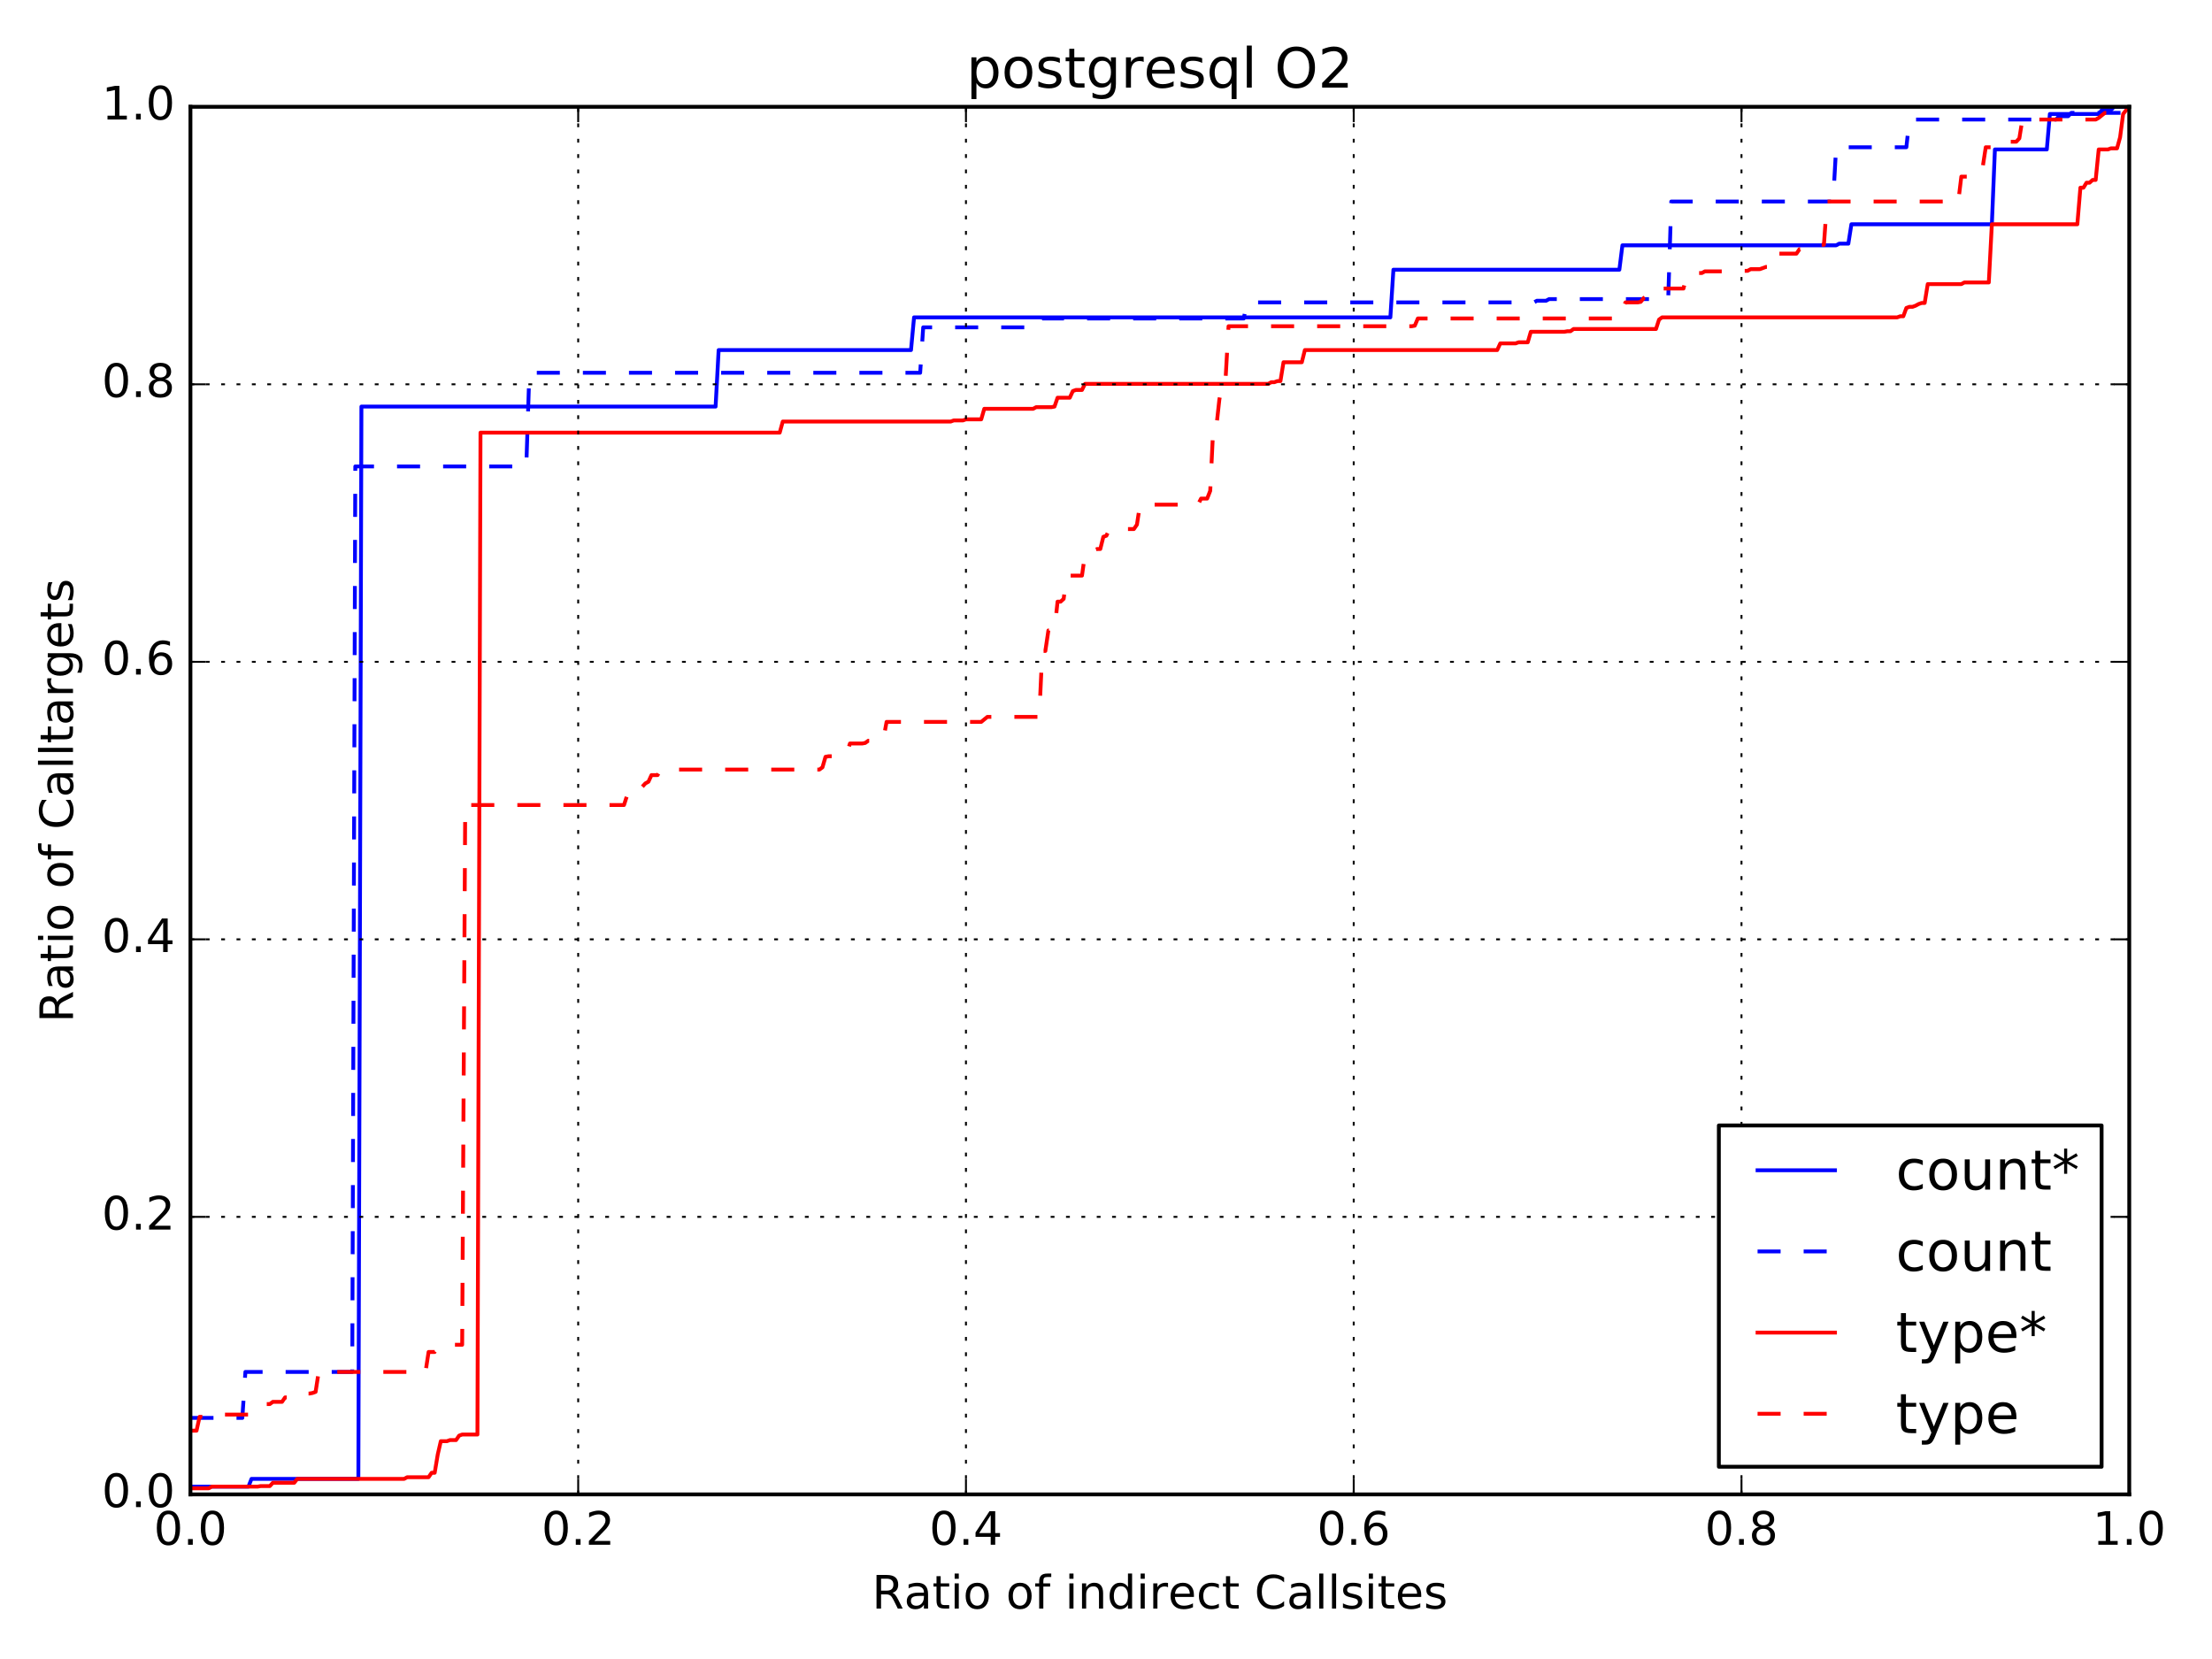 <?xml version="1.0" encoding="utf-8" standalone="no"?>
<!DOCTYPE svg PUBLIC "-//W3C//DTD SVG 1.1//EN"
  "http://www.w3.org/Graphics/SVG/1.1/DTD/svg11.dtd">
<!-- Created with matplotlib (http://matplotlib.org/) -->
<svg height="432pt" version="1.1" viewBox="0 0 576 432" width="576pt" xmlns="http://www.w3.org/2000/svg" xmlns:xlink="http://www.w3.org/1999/xlink">
 <defs>
  <style type="text/css">
*{stroke-linecap:butt;stroke-linejoin:round;stroke-miterlimit:100000;}
  </style>
 </defs>
 <g id="figure_1">
  <g id="patch_1">
   <path d="M 0 432 
L 576 432 
L 576 0 
L 0 0 
z
" style="fill:#ffffff;"/>
  </g>
  <g id="axes_1">
   <g id="patch_2">
    <path d="M 49.588 389.135 
L 554.452 389.135 
L 554.452 27.808 
L 49.588 27.808 
z
" style="fill:#ffffff;"/>
   </g>
   <g id="line2d_1">
    <path clip-path="url(#p633807042d)" d="M 49.588 387.115 
L 64.694 387.115 
L 65.489 385.095 
L 93.316 385.095 
L 94.111 105.874 
L 186.338 105.874 
L 187.134 91.155 
L 237.222 91.155 
L 238.018 82.642 
L 362.047 82.642 
L 362.842 70.232 
L 421.677 70.232 
L 422.472 63.883 
L 478.126 63.883 
L 478.921 63.45 
L 481.307 63.45 
L 482.102 58.399 
L 518.675 58.399 
L 519.47 38.919 
L 532.986 38.919 
L 533.781 29.683 
L 546.502 29.683 
L 547.297 28.673 
L 549.682 28.673 
L 550.477 27.808 
L 553.657 27.808 
L 553.657 27.808 
" style="fill:none;stroke:#0000ff;stroke-linecap:square;"/>
   </g>
   <g id="line2d_2">
    <path clip-path="url(#p633807042d)" d="M 49.588 369.222 
L 63.104 369.222 
L 63.899 357.245 
L 91.726 357.245 
L 92.521 121.458 
L 137.045 121.458 
L 137.84 97.072 
L 239.608 97.072 
L 240.403 85.239 
L 270.615 85.239 
L 271.41 82.93 
L 323.884 82.93 
L 324.679 78.746 
L 399.415 78.746 
L 400.21 78.313 
L 402.595 78.313 
L 403.39 77.88 
L 434.398 77.88 
L 435.193 52.483 
L 477.331 52.483 
L 478.126 38.341 
L 496.413 38.341 
L 497.208 31.126 
L 535.371 31.126 
L 536.166 30.261 
L 538.551 30.261 
L 539.346 29.395 
L 553.657 29.395 
L 553.657 29.395 
" style="fill:none;stroke:#0000ff;stroke-dasharray:6,6;stroke-dashoffset:0.0;"/>
   </g>
   <g id="line2d_3">
    <path clip-path="url(#p633807042d)" d="M 49.588 387.548 
L 54.358 387.548 
L 55.153 387.115 
L 67.079 387.115 
L 67.874 386.971 
L 70.259 386.971 
L 71.054 386.105 
L 76.62 386.105 
L 77.415 385.095 
L 105.242 385.095 
L 106.037 384.662 
L 111.603 384.662 
L 112.398 383.508 
L 113.193 383.508 
L 113.988 378.746 
L 114.783 375.282 
L 116.373 375.282 
L 117.168 374.994 
L 118.758 374.994 
L 119.553 373.839 
L 120.348 373.551 
L 124.324 373.551 
L 125.119 112.656 
L 203.035 112.656 
L 203.83 109.77 
L 247.558 109.77 
L 248.353 109.481 
L 250.739 109.481 
L 251.534 109.193 
L 255.509 109.193 
L 256.304 106.451 
L 269.025 106.451 
L 269.82 106.018 
L 273.795 106.018 
L 274.59 105.874 
L 275.385 103.565 
L 278.566 103.565 
L 279.361 101.834 
L 280.156 101.545 
L 281.746 101.545 
L 282.541 99.958 
L 330.245 99.958 
L 331.04 99.525 
L 331.835 99.525 
L 332.63 99.236 
L 333.425 99.236 
L 334.22 94.33 
L 338.99 94.33 
L 339.785 91.155 
L 389.874 91.155 
L 390.669 89.424 
L 394.645 89.424 
L 395.44 89.135 
L 397.825 89.135 
L 398.62 86.393 
L 407.366 86.393 
L 408.161 86.249 
L 408.956 86.249 
L 409.751 85.672 
L 431.218 85.672 
L 432.013 83.219 
L 432.808 82.642 
L 494.028 82.642 
L 494.823 82.353 
L 495.618 82.353 
L 496.413 80.189 
L 497.208 79.9 
L 498.003 79.9 
L 498.798 79.611 
L 499.593 79.178 
L 500.388 78.89 
L 501.183 78.89 
L 501.978 73.984 
L 510.724 73.984 
L 511.519 73.551 
L 517.879 73.551 
L 518.675 58.399 
L 540.936 58.399 
L 541.731 48.875 
L 542.526 48.875 
L 543.321 47.577 
L 544.117 47.577 
L 544.912 46.855 
L 545.707 46.855 
L 546.502 38.919 
L 548.887 38.919 
L 549.682 38.63 
L 551.272 38.63 
L 552.067 35.744 
L 552.862 29.683 
L 553.657 28.673 
L 553.657 28.673 
" style="fill:none;stroke:#ff0000;stroke-linecap:square;"/>
   </g>
   <g id="line2d_4">
    <path clip-path="url(#p633807042d)" d="M 49.588 372.541 
L 50.383 372.541 
L 51.178 372.541 
L 51.973 368.933 
L 52.768 368.933 
L 54.358 368.356 
L 65.489 368.356 
L 66.284 368.067 
L 67.079 367.346 
L 67.874 366.192 
L 68.669 365.614 
L 70.259 365.614 
L 71.054 365.037 
L 73.44 365.037 
L 74.235 363.883 
L 75.825 363.883 
L 76.62 363.594 
L 78.21 363.594 
L 79.005 362.873 
L 80.595 362.873 
L 81.39 362.728 
L 82.185 362.44 
L 82.98 357.245 
L 110.808 357.245 
L 111.603 352.05 
L 113.193 352.05 
L 113.988 350.896 
L 117.168 350.896 
L 117.963 350.174 
L 120.348 350.174 
L 121.143 209.626 
L 162.487 209.626 
L 163.282 207.173 
L 164.872 207.173 
L 165.667 204.864 
L 167.257 204.864 
L 168.052 203.998 
L 168.847 203.565 
L 169.642 201.834 
L 171.232 201.834 
L 172.027 200.391 
L 213.371 200.391 
L 214.166 199.813 
L 214.961 197.072 
L 215.756 196.927 
L 218.141 196.927 
L 218.936 196.639 
L 219.731 196.494 
L 220.526 196.206 
L 221.321 193.608 
L 224.501 193.608 
L 225.297 193.464 
L 226.092 192.887 
L 227.682 192.887 
L 228.477 192.743 
L 229.272 192.31 
L 230.067 192.31 
L 230.862 187.981 
L 255.509 187.981 
L 257.099 186.682 
L 270.615 186.682 
L 271.41 169.51 
L 272.205 169.51 
L 273 164.171 
L 274.59 164.171 
L 275.385 156.668 
L 276.181 156.668 
L 276.976 155.946 
L 277.771 149.886 
L 281.746 149.886 
L 282.541 144.258 
L 284.131 144.258 
L 284.926 143.248 
L 285.721 142.959 
L 286.516 142.959 
L 287.311 139.785 
L 288.106 139.496 
L 288.902 137.764 
L 295.262 137.764 
L 296.057 136.61 
L 296.852 131.415 
L 311.958 131.415 
L 312.753 129.828 
L 314.343 129.828 
L 315.139 127.808 
L 315.934 111.213 
L 316.729 111.213 
L 317.524 103.998 
L 318.319 100.102 
L 319.114 99.092 
L 319.909 84.95 
L 367.613 84.95 
L 368.408 84.806 
L 369.203 82.93 
L 421.677 82.93 
L 422.472 80.477 
L 423.267 78.746 
L 426.447 78.746 
L 427.242 78.601 
L 428.037 77.591 
L 428.832 77.158 
L 431.218 77.158 
L 432.013 76.437 
L 432.808 75.138 
L 438.373 75.138 
L 439.168 71.963 
L 439.963 71.819 
L 440.758 71.098 
L 443.144 71.098 
L 443.939 70.665 
L 451.889 70.665 
L 452.684 70.52 
L 455.07 70.52 
L 455.865 70.088 
L 458.25 70.088 
L 459.84 69.51 
L 460.635 69.51 
L 461.43 66.047 
L 467.791 66.047 
L 468.586 64.893 
L 470.971 64.893 
L 471.766 64.316 
L 473.356 64.316 
L 474.151 63.738 
L 474.946 63.738 
L 475.741 52.483 
L 509.929 52.483 
L 510.724 45.989 
L 513.109 45.989 
L 513.904 44.691 
L 514.699 44.691 
L 515.494 43.536 
L 516.289 43.536 
L 517.084 38.341 
L 521.06 38.341 
L 521.855 38.197 
L 522.65 36.898 
L 525.035 36.898 
L 525.83 36.033 
L 526.625 31.126 
L 545.707 31.126 
L 546.502 30.694 
L 548.092 29.395 
L 553.657 29.395 
L 553.657 29.395 
" style="fill:none;stroke:#ff0000;stroke-dasharray:6,6;stroke-dashoffset:0.0;"/>
   </g>
   <g id="patch_3">
    <path d="M 49.588 27.808 
L 554.452 27.808 
" style="fill:none;stroke:#000000;stroke-linecap:square;stroke-linejoin:miter;"/>
   </g>
   <g id="patch_4">
    <path d="M 554.452 389.135 
L 554.452 27.808 
" style="fill:none;stroke:#000000;stroke-linecap:square;stroke-linejoin:miter;"/>
   </g>
   <g id="patch_5">
    <path d="M 49.588 389.135 
L 554.452 389.135 
" style="fill:none;stroke:#000000;stroke-linecap:square;stroke-linejoin:miter;"/>
   </g>
   <g id="patch_6">
    <path d="M 49.588 389.135 
L 49.588 27.808 
" style="fill:none;stroke:#000000;stroke-linecap:square;stroke-linejoin:miter;"/>
   </g>
   <g id="matplotlib.axis_1">
    <g id="xtick_1">
     <g id="line2d_5">
      <path clip-path="url(#p633807042d)" d="M 49.588 389.135 
L 49.588 27.808 
" style="fill:none;stroke:#000000;stroke-dasharray:1,3;stroke-dashoffset:0.0;stroke-width:0.5;"/>
     </g>
     <g id="line2d_6">
      <defs>
       <path d="M 0 0 
L 0 -4 
" id="m8928161927" style="stroke:#000000;stroke-width:0.5;"/>
      </defs>
      <g>
       <use style="stroke:#000000;stroke-width:0.5;" x="49.588" xlink:href="#m8928161927" y="389.135"/>
      </g>
     </g>
     <g id="line2d_7">
      <defs>
       <path d="M 0 0 
L 0 4 
" id="ma9bf091a4a" style="stroke:#000000;stroke-width:0.5;"/>
      </defs>
      <g>
       <use style="stroke:#000000;stroke-width:0.5;" x="49.588" xlink:href="#ma9bf091a4a" y="27.808"/>
      </g>
     </g>
     <g id="text_1">
      <!-- 0.0 -->
      <defs>
       <path d="M 31.781 66.406 
Q 24.172 66.406 20.328 58.906 
Q 16.5 51.422 16.5 36.375 
Q 16.5 21.391 20.328 13.891 
Q 24.172 6.391 31.781 6.391 
Q 39.453 6.391 43.281 13.891 
Q 47.125 21.391 47.125 36.375 
Q 47.125 51.422 43.281 58.906 
Q 39.453 66.406 31.781 66.406 
M 31.781 74.219 
Q 44.047 74.219 50.516 64.516 
Q 56.984 54.828 56.984 36.375 
Q 56.984 17.969 50.516 8.266 
Q 44.047 -1.422 31.781 -1.422 
Q 19.531 -1.422 13.062 8.266 
Q 6.594 17.969 6.594 36.375 
Q 6.594 54.828 13.062 64.516 
Q 19.531 74.219 31.781 74.219 
" id="BitstreamVeraSans-Roman-30"/>
       <path d="M 10.688 12.406 
L 21 12.406 
L 21 0 
L 10.688 0 
z
" id="BitstreamVeraSans-Roman-2e"/>
      </defs>
      <g transform="translate(40.046 402.253)scale(0.12 -0.12)">
       <use xlink:href="#BitstreamVeraSans-Roman-30"/>
       <use x="63.623" xlink:href="#BitstreamVeraSans-Roman-2e"/>
       <use x="95.41" xlink:href="#BitstreamVeraSans-Roman-30"/>
      </g>
     </g>
    </g>
    <g id="xtick_2">
     <g id="line2d_8">
      <path clip-path="url(#p633807042d)" d="M 150.561 389.135 
L 150.561 27.808 
" style="fill:none;stroke:#000000;stroke-dasharray:1,3;stroke-dashoffset:0.0;stroke-width:0.5;"/>
     </g>
     <g id="line2d_9">
      <g>
       <use style="stroke:#000000;stroke-width:0.5;" x="150.561" xlink:href="#m8928161927" y="389.135"/>
      </g>
     </g>
     <g id="line2d_10">
      <g>
       <use style="stroke:#000000;stroke-width:0.5;" x="150.561" xlink:href="#ma9bf091a4a" y="27.808"/>
      </g>
     </g>
     <g id="text_2">
      <!-- 0.2 -->
      <defs>
       <path d="M 19.188 8.297 
L 53.609 8.297 
L 53.609 0 
L 7.328 0 
L 7.328 8.297 
Q 12.938 14.109 22.625 23.891 
Q 32.328 33.688 34.812 36.531 
Q 39.547 41.844 41.422 45.531 
Q 43.312 49.219 43.312 52.781 
Q 43.312 58.594 39.234 62.25 
Q 35.156 65.922 28.609 65.922 
Q 23.969 65.922 18.812 64.312 
Q 13.672 62.703 7.812 59.422 
L 7.812 69.391 
Q 13.766 71.781 18.938 73 
Q 24.125 74.219 28.422 74.219 
Q 39.75 74.219 46.484 68.547 
Q 53.219 62.891 53.219 53.422 
Q 53.219 48.922 51.531 44.891 
Q 49.859 40.875 45.406 35.406 
Q 44.188 33.984 37.641 27.219 
Q 31.109 20.453 19.188 8.297 
" id="BitstreamVeraSans-Roman-32"/>
      </defs>
      <g transform="translate(141.019 402.253)scale(0.12 -0.12)">
       <use xlink:href="#BitstreamVeraSans-Roman-30"/>
       <use x="63.623" xlink:href="#BitstreamVeraSans-Roman-2e"/>
       <use x="95.41" xlink:href="#BitstreamVeraSans-Roman-32"/>
      </g>
     </g>
    </g>
    <g id="xtick_3">
     <g id="line2d_11">
      <path clip-path="url(#p633807042d)" d="M 251.534 389.135 
L 251.534 27.808 
" style="fill:none;stroke:#000000;stroke-dasharray:1,3;stroke-dashoffset:0.0;stroke-width:0.5;"/>
     </g>
     <g id="line2d_12">
      <g>
       <use style="stroke:#000000;stroke-width:0.5;" x="251.534" xlink:href="#m8928161927" y="389.135"/>
      </g>
     </g>
     <g id="line2d_13">
      <g>
       <use style="stroke:#000000;stroke-width:0.5;" x="251.534" xlink:href="#ma9bf091a4a" y="27.808"/>
      </g>
     </g>
     <g id="text_3">
      <!-- 0.4 -->
      <defs>
       <path d="M 37.797 64.312 
L 12.891 25.391 
L 37.797 25.391 
z
M 35.203 72.906 
L 47.609 72.906 
L 47.609 25.391 
L 58.016 25.391 
L 58.016 17.188 
L 47.609 17.188 
L 47.609 0 
L 37.797 0 
L 37.797 17.188 
L 4.891 17.188 
L 4.891 26.703 
z
" id="BitstreamVeraSans-Roman-34"/>
      </defs>
      <g transform="translate(241.992 402.253)scale(0.12 -0.12)">
       <use xlink:href="#BitstreamVeraSans-Roman-30"/>
       <use x="63.623" xlink:href="#BitstreamVeraSans-Roman-2e"/>
       <use x="95.41" xlink:href="#BitstreamVeraSans-Roman-34"/>
      </g>
     </g>
    </g>
    <g id="xtick_4">
     <g id="line2d_14">
      <path clip-path="url(#p633807042d)" d="M 352.506 389.135 
L 352.506 27.808 
" style="fill:none;stroke:#000000;stroke-dasharray:1,3;stroke-dashoffset:0.0;stroke-width:0.5;"/>
     </g>
     <g id="line2d_15">
      <g>
       <use style="stroke:#000000;stroke-width:0.5;" x="352.506" xlink:href="#m8928161927" y="389.135"/>
      </g>
     </g>
     <g id="line2d_16">
      <g>
       <use style="stroke:#000000;stroke-width:0.5;" x="352.506" xlink:href="#ma9bf091a4a" y="27.808"/>
      </g>
     </g>
     <g id="text_4">
      <!-- 0.6 -->
      <defs>
       <path d="M 33.016 40.375 
Q 26.375 40.375 22.484 35.828 
Q 18.609 31.297 18.609 23.391 
Q 18.609 15.531 22.484 10.953 
Q 26.375 6.391 33.016 6.391 
Q 39.656 6.391 43.531 10.953 
Q 47.406 15.531 47.406 23.391 
Q 47.406 31.297 43.531 35.828 
Q 39.656 40.375 33.016 40.375 
M 52.594 71.297 
L 52.594 62.312 
Q 48.875 64.062 45.094 64.984 
Q 41.312 65.922 37.594 65.922 
Q 27.828 65.922 22.672 59.328 
Q 17.531 52.734 16.797 39.406 
Q 19.672 43.656 24.016 45.922 
Q 28.375 48.188 33.594 48.188 
Q 44.578 48.188 50.953 41.516 
Q 57.328 34.859 57.328 23.391 
Q 57.328 12.156 50.688 5.359 
Q 44.047 -1.422 33.016 -1.422 
Q 20.359 -1.422 13.672 8.266 
Q 6.984 17.969 6.984 36.375 
Q 6.984 53.656 15.188 63.938 
Q 23.391 74.219 37.203 74.219 
Q 40.922 74.219 44.703 73.484 
Q 48.484 72.75 52.594 71.297 
" id="BitstreamVeraSans-Roman-36"/>
      </defs>
      <g transform="translate(342.965 402.253)scale(0.12 -0.12)">
       <use xlink:href="#BitstreamVeraSans-Roman-30"/>
       <use x="63.623" xlink:href="#BitstreamVeraSans-Roman-2e"/>
       <use x="95.41" xlink:href="#BitstreamVeraSans-Roman-36"/>
      </g>
     </g>
    </g>
    <g id="xtick_5">
     <g id="line2d_17">
      <path clip-path="url(#p633807042d)" d="M 453.479 389.135 
L 453.479 27.808 
" style="fill:none;stroke:#000000;stroke-dasharray:1,3;stroke-dashoffset:0.0;stroke-width:0.5;"/>
     </g>
     <g id="line2d_18">
      <g>
       <use style="stroke:#000000;stroke-width:0.5;" x="453.479" xlink:href="#m8928161927" y="389.135"/>
      </g>
     </g>
     <g id="line2d_19">
      <g>
       <use style="stroke:#000000;stroke-width:0.5;" x="453.479" xlink:href="#ma9bf091a4a" y="27.808"/>
      </g>
     </g>
     <g id="text_5">
      <!-- 0.8 -->
      <defs>
       <path d="M 31.781 34.625 
Q 24.75 34.625 20.719 30.859 
Q 16.703 27.094 16.703 20.516 
Q 16.703 13.922 20.719 10.156 
Q 24.75 6.391 31.781 6.391 
Q 38.812 6.391 42.859 10.172 
Q 46.922 13.969 46.922 20.516 
Q 46.922 27.094 42.891 30.859 
Q 38.875 34.625 31.781 34.625 
M 21.922 38.812 
Q 15.578 40.375 12.031 44.719 
Q 8.5 49.078 8.5 55.328 
Q 8.5 64.062 14.719 69.141 
Q 20.953 74.219 31.781 74.219 
Q 42.672 74.219 48.875 69.141 
Q 55.078 64.062 55.078 55.328 
Q 55.078 49.078 51.531 44.719 
Q 48 40.375 41.703 38.812 
Q 48.828 37.156 52.797 32.312 
Q 56.781 27.484 56.781 20.516 
Q 56.781 9.906 50.312 4.234 
Q 43.844 -1.422 31.781 -1.422 
Q 19.734 -1.422 13.25 4.234 
Q 6.781 9.906 6.781 20.516 
Q 6.781 27.484 10.781 32.312 
Q 14.797 37.156 21.922 38.812 
M 18.312 54.391 
Q 18.312 48.734 21.844 45.562 
Q 25.391 42.391 31.781 42.391 
Q 38.141 42.391 41.719 45.562 
Q 45.312 48.734 45.312 54.391 
Q 45.312 60.062 41.719 63.234 
Q 38.141 66.406 31.781 66.406 
Q 25.391 66.406 21.844 63.234 
Q 18.312 60.062 18.312 54.391 
" id="BitstreamVeraSans-Roman-38"/>
      </defs>
      <g transform="translate(443.938 402.253)scale(0.12 -0.12)">
       <use xlink:href="#BitstreamVeraSans-Roman-30"/>
       <use x="63.623" xlink:href="#BitstreamVeraSans-Roman-2e"/>
       <use x="95.41" xlink:href="#BitstreamVeraSans-Roman-38"/>
      </g>
     </g>
    </g>
    <g id="xtick_6">
     <g id="line2d_20">
      <path clip-path="url(#p633807042d)" d="M 554.452 389.135 
L 554.452 27.808 
" style="fill:none;stroke:#000000;stroke-dasharray:1,3;stroke-dashoffset:0.0;stroke-width:0.5;"/>
     </g>
     <g id="line2d_21">
      <g>
       <use style="stroke:#000000;stroke-width:0.5;" x="554.452" xlink:href="#m8928161927" y="389.135"/>
      </g>
     </g>
     <g id="line2d_22">
      <g>
       <use style="stroke:#000000;stroke-width:0.5;" x="554.452" xlink:href="#ma9bf091a4a" y="27.808"/>
      </g>
     </g>
     <g id="text_6">
      <!-- 1.0 -->
      <defs>
       <path d="M 12.406 8.297 
L 28.516 8.297 
L 28.516 63.922 
L 10.984 60.406 
L 10.984 69.391 
L 28.422 72.906 
L 38.281 72.906 
L 38.281 8.297 
L 54.391 8.297 
L 54.391 0 
L 12.406 0 
z
" id="BitstreamVeraSans-Roman-31"/>
      </defs>
      <g transform="translate(544.91 402.253)scale(0.12 -0.12)">
       <use xlink:href="#BitstreamVeraSans-Roman-31"/>
       <use x="63.623" xlink:href="#BitstreamVeraSans-Roman-2e"/>
       <use x="95.41" xlink:href="#BitstreamVeraSans-Roman-30"/>
      </g>
     </g>
    </g>
    <g id="text_7">
     <!-- Ratio of indirect Callsites -->
     <defs>
      <path id="BitstreamVeraSans-Roman-20"/>
      <path d="M 54.891 33.016 
L 54.891 0 
L 45.906 0 
L 45.906 32.719 
Q 45.906 40.484 42.875 44.328 
Q 39.844 48.188 33.797 48.188 
Q 26.516 48.188 22.312 43.547 
Q 18.109 38.922 18.109 30.906 
L 18.109 0 
L 9.078 0 
L 9.078 54.688 
L 18.109 54.688 
L 18.109 46.188 
Q 21.344 51.125 25.703 53.562 
Q 30.078 56 35.797 56 
Q 45.219 56 50.047 50.172 
Q 54.891 44.344 54.891 33.016 
" id="BitstreamVeraSans-Roman-6e"/>
      <path d="M 41.109 46.297 
Q 39.594 47.172 37.812 47.578 
Q 36.031 48 33.891 48 
Q 26.266 48 22.188 43.047 
Q 18.109 38.094 18.109 28.812 
L 18.109 0 
L 9.078 0 
L 9.078 54.688 
L 18.109 54.688 
L 18.109 46.188 
Q 20.953 51.172 25.484 53.578 
Q 30.031 56 36.531 56 
Q 37.453 56 38.578 55.875 
Q 39.703 55.766 41.062 55.516 
z
" id="BitstreamVeraSans-Roman-72"/>
      <path d="M 30.609 48.391 
Q 23.391 48.391 19.188 42.75 
Q 14.984 37.109 14.984 27.297 
Q 14.984 17.484 19.156 11.844 
Q 23.344 6.203 30.609 6.203 
Q 37.797 6.203 41.984 11.859 
Q 46.188 17.531 46.188 27.297 
Q 46.188 37.016 41.984 42.703 
Q 37.797 48.391 30.609 48.391 
M 30.609 56 
Q 42.328 56 49.016 48.375 
Q 55.719 40.766 55.719 27.297 
Q 55.719 13.875 49.016 6.219 
Q 42.328 -1.422 30.609 -1.422 
Q 18.844 -1.422 12.172 6.219 
Q 5.516 13.875 5.516 27.297 
Q 5.516 40.766 12.172 48.375 
Q 18.844 56 30.609 56 
" id="BitstreamVeraSans-Roman-6f"/>
      <path d="M 64.406 67.281 
L 64.406 56.891 
Q 59.422 61.531 53.781 63.812 
Q 48.141 66.109 41.797 66.109 
Q 29.297 66.109 22.656 58.469 
Q 16.016 50.828 16.016 36.375 
Q 16.016 21.969 22.656 14.328 
Q 29.297 6.688 41.797 6.688 
Q 48.141 6.688 53.781 8.984 
Q 59.422 11.281 64.406 15.922 
L 64.406 5.609 
Q 59.234 2.094 53.438 0.328 
Q 47.656 -1.422 41.219 -1.422 
Q 24.656 -1.422 15.125 8.703 
Q 5.609 18.844 5.609 36.375 
Q 5.609 53.953 15.125 64.078 
Q 24.656 74.219 41.219 74.219 
Q 47.75 74.219 53.531 72.484 
Q 59.328 70.75 64.406 67.281 
" id="BitstreamVeraSans-Roman-43"/>
      <path d="M 44.391 34.188 
Q 47.562 33.109 50.562 29.594 
Q 53.562 26.078 56.594 19.922 
L 66.609 0 
L 56 0 
L 46.688 18.703 
Q 43.062 26.031 39.672 28.422 
Q 36.281 30.812 30.422 30.812 
L 19.672 30.812 
L 19.672 0 
L 9.812 0 
L 9.812 72.906 
L 32.078 72.906 
Q 44.578 72.906 50.734 67.672 
Q 56.891 62.453 56.891 51.906 
Q 56.891 45.016 53.688 40.469 
Q 50.484 35.938 44.391 34.188 
M 19.672 64.797 
L 19.672 38.922 
L 32.078 38.922 
Q 39.203 38.922 42.844 42.219 
Q 46.484 45.516 46.484 51.906 
Q 46.484 58.297 42.844 61.547 
Q 39.203 64.797 32.078 64.797 
z
" id="BitstreamVeraSans-Roman-52"/>
      <path d="M 9.422 54.688 
L 18.406 54.688 
L 18.406 0 
L 9.422 0 
z
M 9.422 75.984 
L 18.406 75.984 
L 18.406 64.594 
L 9.422 64.594 
z
" id="BitstreamVeraSans-Roman-69"/>
      <path d="M 9.422 75.984 
L 18.406 75.984 
L 18.406 0 
L 9.422 0 
z
" id="BitstreamVeraSans-Roman-6c"/>
      <path d="M 56.203 29.594 
L 56.203 25.203 
L 14.891 25.203 
Q 15.484 15.922 20.484 11.062 
Q 25.484 6.203 34.422 6.203 
Q 39.594 6.203 44.453 7.469 
Q 49.312 8.734 54.109 11.281 
L 54.109 2.781 
Q 49.266 0.734 44.188 -0.344 
Q 39.109 -1.422 33.891 -1.422 
Q 20.797 -1.422 13.156 6.188 
Q 5.516 13.812 5.516 26.812 
Q 5.516 40.234 12.766 48.109 
Q 20.016 56 32.328 56 
Q 43.359 56 49.781 48.891 
Q 56.203 41.797 56.203 29.594 
M 47.219 32.234 
Q 47.125 39.594 43.094 43.984 
Q 39.062 48.391 32.422 48.391 
Q 24.906 48.391 20.391 44.141 
Q 15.875 39.891 15.188 32.172 
z
" id="BitstreamVeraSans-Roman-65"/>
      <path d="M 45.406 46.391 
L 45.406 75.984 
L 54.391 75.984 
L 54.391 0 
L 45.406 0 
L 45.406 8.203 
Q 42.578 3.328 38.25 0.953 
Q 33.938 -1.422 27.875 -1.422 
Q 17.969 -1.422 11.734 6.484 
Q 5.516 14.406 5.516 27.297 
Q 5.516 40.188 11.734 48.094 
Q 17.969 56 27.875 56 
Q 33.938 56 38.25 53.625 
Q 42.578 51.266 45.406 46.391 
M 14.797 27.297 
Q 14.797 17.391 18.875 11.75 
Q 22.953 6.109 30.078 6.109 
Q 37.203 6.109 41.297 11.75 
Q 45.406 17.391 45.406 27.297 
Q 45.406 37.203 41.297 42.844 
Q 37.203 48.484 30.078 48.484 
Q 22.953 48.484 18.875 42.844 
Q 14.797 37.203 14.797 27.297 
" id="BitstreamVeraSans-Roman-64"/>
      <path d="M 18.312 70.219 
L 18.312 54.688 
L 36.812 54.688 
L 36.812 47.703 
L 18.312 47.703 
L 18.312 18.016 
Q 18.312 11.328 20.141 9.422 
Q 21.969 7.516 27.594 7.516 
L 36.812 7.516 
L 36.812 0 
L 27.594 0 
Q 17.188 0 13.234 3.875 
Q 9.281 7.766 9.281 18.016 
L 9.281 47.703 
L 2.688 47.703 
L 2.688 54.688 
L 9.281 54.688 
L 9.281 70.219 
z
" id="BitstreamVeraSans-Roman-74"/>
      <path d="M 37.109 75.984 
L 37.109 68.5 
L 28.516 68.5 
Q 23.688 68.5 21.797 66.547 
Q 19.922 64.594 19.922 59.516 
L 19.922 54.688 
L 34.719 54.688 
L 34.719 47.703 
L 19.922 47.703 
L 19.922 0 
L 10.891 0 
L 10.891 47.703 
L 2.297 47.703 
L 2.297 54.688 
L 10.891 54.688 
L 10.891 58.5 
Q 10.891 67.625 15.141 71.797 
Q 19.391 75.984 28.609 75.984 
z
" id="BitstreamVeraSans-Roman-66"/>
      <path d="M 34.281 27.484 
Q 23.391 27.484 19.188 25 
Q 14.984 22.516 14.984 16.5 
Q 14.984 11.719 18.141 8.906 
Q 21.297 6.109 26.703 6.109 
Q 34.188 6.109 38.703 11.406 
Q 43.219 16.703 43.219 25.484 
L 43.219 27.484 
z
M 52.203 31.203 
L 52.203 0 
L 43.219 0 
L 43.219 8.297 
Q 40.141 3.328 35.547 0.953 
Q 30.953 -1.422 24.312 -1.422 
Q 15.922 -1.422 10.953 3.297 
Q 6 8.016 6 15.922 
Q 6 25.141 12.172 29.828 
Q 18.359 34.516 30.609 34.516 
L 43.219 34.516 
L 43.219 35.406 
Q 43.219 41.609 39.141 45 
Q 35.062 48.391 27.688 48.391 
Q 23 48.391 18.547 47.266 
Q 14.109 46.141 10.016 43.891 
L 10.016 52.203 
Q 14.938 54.109 19.578 55.047 
Q 24.219 56 28.609 56 
Q 40.484 56 46.344 49.844 
Q 52.203 43.703 52.203 31.203 
" id="BitstreamVeraSans-Roman-61"/>
      <path d="M 44.281 53.078 
L 44.281 44.578 
Q 40.484 46.531 36.375 47.5 
Q 32.281 48.484 27.875 48.484 
Q 21.188 48.484 17.844 46.438 
Q 14.5 44.391 14.5 40.281 
Q 14.5 37.156 16.891 35.375 
Q 19.281 33.594 26.516 31.984 
L 29.594 31.297 
Q 39.156 29.25 43.188 25.516 
Q 47.219 21.781 47.219 15.094 
Q 47.219 7.469 41.188 3.016 
Q 35.156 -1.422 24.609 -1.422 
Q 20.219 -1.422 15.453 -0.562 
Q 10.688 0.297 5.422 2 
L 5.422 11.281 
Q 10.406 8.688 15.234 7.391 
Q 20.062 6.109 24.812 6.109 
Q 31.156 6.109 34.562 8.281 
Q 37.984 10.453 37.984 14.406 
Q 37.984 18.062 35.516 20.016 
Q 33.062 21.969 24.703 23.781 
L 21.578 24.516 
Q 13.234 26.266 9.516 29.906 
Q 5.812 33.547 5.812 39.891 
Q 5.812 47.609 11.281 51.797 
Q 16.75 56 26.812 56 
Q 31.781 56 36.172 55.266 
Q 40.578 54.547 44.281 53.078 
" id="BitstreamVeraSans-Roman-73"/>
      <path d="M 48.781 52.594 
L 48.781 44.188 
Q 44.969 46.297 41.141 47.344 
Q 37.312 48.391 33.406 48.391 
Q 24.656 48.391 19.812 42.844 
Q 14.984 37.312 14.984 27.297 
Q 14.984 17.281 19.812 11.734 
Q 24.656 6.203 33.406 6.203 
Q 37.312 6.203 41.141 7.25 
Q 44.969 8.297 48.781 10.406 
L 48.781 2.094 
Q 45.016 0.344 40.984 -0.531 
Q 36.969 -1.422 32.422 -1.422 
Q 20.062 -1.422 12.781 6.344 
Q 5.516 14.109 5.516 27.297 
Q 5.516 40.672 12.859 48.328 
Q 20.219 56 33.016 56 
Q 37.156 56 41.109 55.141 
Q 45.062 54.297 48.781 52.594 
" id="BitstreamVeraSans-Roman-63"/>
     </defs>
     <g transform="translate(227.066 418.867)scale(0.12 -0.12)">
      <use xlink:href="#BitstreamVeraSans-Roman-52"/>
      <use x="69.451" xlink:href="#BitstreamVeraSans-Roman-61"/>
      <use x="130.73" xlink:href="#BitstreamVeraSans-Roman-74"/>
      <use x="169.939" xlink:href="#BitstreamVeraSans-Roman-69"/>
      <use x="197.723" xlink:href="#BitstreamVeraSans-Roman-6f"/>
      <use x="258.904" xlink:href="#BitstreamVeraSans-Roman-20"/>
      <use x="290.691" xlink:href="#BitstreamVeraSans-Roman-6f"/>
      <use x="351.873" xlink:href="#BitstreamVeraSans-Roman-66"/>
      <use x="387.078" xlink:href="#BitstreamVeraSans-Roman-20"/>
      <use x="418.865" xlink:href="#BitstreamVeraSans-Roman-69"/>
      <use x="446.648" xlink:href="#BitstreamVeraSans-Roman-6e"/>
      <use x="510.027" xlink:href="#BitstreamVeraSans-Roman-64"/>
      <use x="573.504" xlink:href="#BitstreamVeraSans-Roman-69"/>
      <use x="601.287" xlink:href="#BitstreamVeraSans-Roman-72"/>
      <use x="642.369" xlink:href="#BitstreamVeraSans-Roman-65"/>
      <use x="703.893" xlink:href="#BitstreamVeraSans-Roman-63"/>
      <use x="758.873" xlink:href="#BitstreamVeraSans-Roman-74"/>
      <use x="798.082" xlink:href="#BitstreamVeraSans-Roman-20"/>
      <use x="829.869" xlink:href="#BitstreamVeraSans-Roman-43"/>
      <use x="899.693" xlink:href="#BitstreamVeraSans-Roman-61"/>
      <use x="960.973" xlink:href="#BitstreamVeraSans-Roman-6c"/>
      <use x="988.756" xlink:href="#BitstreamVeraSans-Roman-6c"/>
      <use x="1016.539" xlink:href="#BitstreamVeraSans-Roman-73"/>
      <use x="1068.639" xlink:href="#BitstreamVeraSans-Roman-69"/>
      <use x="1096.422" xlink:href="#BitstreamVeraSans-Roman-74"/>
      <use x="1135.631" xlink:href="#BitstreamVeraSans-Roman-65"/>
      <use x="1197.154" xlink:href="#BitstreamVeraSans-Roman-73"/>
     </g>
    </g>
   </g>
   <g id="matplotlib.axis_2">
    <g id="ytick_1">
     <g id="line2d_23">
      <path clip-path="url(#p633807042d)" d="M 49.588 389.135 
L 554.452 389.135 
" style="fill:none;stroke:#000000;stroke-dasharray:1,3;stroke-dashoffset:0.0;stroke-width:0.5;"/>
     </g>
     <g id="line2d_24">
      <defs>
       <path d="M 0 0 
L 4 0 
" id="md0b0090252" style="stroke:#000000;stroke-width:0.5;"/>
      </defs>
      <g>
       <use style="stroke:#000000;stroke-width:0.5;" x="49.588" xlink:href="#md0b0090252" y="389.135"/>
      </g>
     </g>
     <g id="line2d_25">
      <defs>
       <path d="M 0 0 
L -4 0 
" id="m38458a49fb" style="stroke:#000000;stroke-width:0.5;"/>
      </defs>
      <g>
       <use style="stroke:#000000;stroke-width:0.5;" x="554.452" xlink:href="#m38458a49fb" y="389.135"/>
      </g>
     </g>
     <g id="text_8">
      <!-- 0.0 -->
      <g transform="translate(26.504 392.447)scale(0.12 -0.12)">
       <use xlink:href="#BitstreamVeraSans-Roman-30"/>
       <use x="63.623" xlink:href="#BitstreamVeraSans-Roman-2e"/>
       <use x="95.41" xlink:href="#BitstreamVeraSans-Roman-30"/>
      </g>
     </g>
    </g>
    <g id="ytick_2">
     <g id="line2d_26">
      <path clip-path="url(#p633807042d)" d="M 49.588 316.87 
L 554.452 316.87 
" style="fill:none;stroke:#000000;stroke-dasharray:1,3;stroke-dashoffset:0.0;stroke-width:0.5;"/>
     </g>
     <g id="line2d_27">
      <g>
       <use style="stroke:#000000;stroke-width:0.5;" x="49.588" xlink:href="#md0b0090252" y="316.87"/>
      </g>
     </g>
     <g id="line2d_28">
      <g>
       <use style="stroke:#000000;stroke-width:0.5;" x="554.452" xlink:href="#m38458a49fb" y="316.87"/>
      </g>
     </g>
     <g id="text_9">
      <!-- 0.2 -->
      <g transform="translate(26.504 320.181)scale(0.12 -0.12)">
       <use xlink:href="#BitstreamVeraSans-Roman-30"/>
       <use x="63.623" xlink:href="#BitstreamVeraSans-Roman-2e"/>
       <use x="95.41" xlink:href="#BitstreamVeraSans-Roman-32"/>
      </g>
     </g>
    </g>
    <g id="ytick_3">
     <g id="line2d_29">
      <path clip-path="url(#p633807042d)" d="M 49.588 244.604 
L 554.452 244.604 
" style="fill:none;stroke:#000000;stroke-dasharray:1,3;stroke-dashoffset:0.0;stroke-width:0.5;"/>
     </g>
     <g id="line2d_30">
      <g>
       <use style="stroke:#000000;stroke-width:0.5;" x="49.588" xlink:href="#md0b0090252" y="244.604"/>
      </g>
     </g>
     <g id="line2d_31">
      <g>
       <use style="stroke:#000000;stroke-width:0.5;" x="554.452" xlink:href="#m38458a49fb" y="244.604"/>
      </g>
     </g>
     <g id="text_10">
      <!-- 0.4 -->
      <g transform="translate(26.504 247.915)scale(0.12 -0.12)">
       <use xlink:href="#BitstreamVeraSans-Roman-30"/>
       <use x="63.623" xlink:href="#BitstreamVeraSans-Roman-2e"/>
       <use x="95.41" xlink:href="#BitstreamVeraSans-Roman-34"/>
      </g>
     </g>
    </g>
    <g id="ytick_4">
     <g id="line2d_32">
      <path clip-path="url(#p633807042d)" d="M 49.588 172.339 
L 554.452 172.339 
" style="fill:none;stroke:#000000;stroke-dasharray:1,3;stroke-dashoffset:0.0;stroke-width:0.5;"/>
     </g>
     <g id="line2d_33">
      <g>
       <use style="stroke:#000000;stroke-width:0.5;" x="49.588" xlink:href="#md0b0090252" y="172.339"/>
      </g>
     </g>
     <g id="line2d_34">
      <g>
       <use style="stroke:#000000;stroke-width:0.5;" x="554.452" xlink:href="#m38458a49fb" y="172.339"/>
      </g>
     </g>
     <g id="text_11">
      <!-- 0.6 -->
      <g transform="translate(26.504 175.65)scale(0.12 -0.12)">
       <use xlink:href="#BitstreamVeraSans-Roman-30"/>
       <use x="63.623" xlink:href="#BitstreamVeraSans-Roman-2e"/>
       <use x="95.41" xlink:href="#BitstreamVeraSans-Roman-36"/>
      </g>
     </g>
    </g>
    <g id="ytick_5">
     <g id="line2d_35">
      <path clip-path="url(#p633807042d)" d="M 49.588 100.073 
L 554.452 100.073 
" style="fill:none;stroke:#000000;stroke-dasharray:1,3;stroke-dashoffset:0.0;stroke-width:0.5;"/>
     </g>
     <g id="line2d_36">
      <g>
       <use style="stroke:#000000;stroke-width:0.5;" x="49.588" xlink:href="#md0b0090252" y="100.073"/>
      </g>
     </g>
     <g id="line2d_37">
      <g>
       <use style="stroke:#000000;stroke-width:0.5;" x="554.452" xlink:href="#m38458a49fb" y="100.073"/>
      </g>
     </g>
     <g id="text_12">
      <!-- 0.8 -->
      <g transform="translate(26.504 103.384)scale(0.12 -0.12)">
       <use xlink:href="#BitstreamVeraSans-Roman-30"/>
       <use x="63.623" xlink:href="#BitstreamVeraSans-Roman-2e"/>
       <use x="95.41" xlink:href="#BitstreamVeraSans-Roman-38"/>
      </g>
     </g>
    </g>
    <g id="ytick_6">
     <g id="line2d_38">
      <path clip-path="url(#p633807042d)" d="M 49.588 27.808 
L 554.452 27.808 
" style="fill:none;stroke:#000000;stroke-dasharray:1,3;stroke-dashoffset:0.0;stroke-width:0.5;"/>
     </g>
     <g id="line2d_39">
      <g>
       <use style="stroke:#000000;stroke-width:0.5;" x="49.588" xlink:href="#md0b0090252" y="27.808"/>
      </g>
     </g>
     <g id="line2d_40">
      <g>
       <use style="stroke:#000000;stroke-width:0.5;" x="554.452" xlink:href="#m38458a49fb" y="27.808"/>
      </g>
     </g>
     <g id="text_13">
      <!-- 1.0 -->
      <g transform="translate(26.504 31.119)scale(0.12 -0.12)">
       <use xlink:href="#BitstreamVeraSans-Roman-31"/>
       <use x="63.623" xlink:href="#BitstreamVeraSans-Roman-2e"/>
       <use x="95.41" xlink:href="#BitstreamVeraSans-Roman-30"/>
      </g>
     </g>
    </g>
    <g id="text_14">
     <!-- Ratio of Calltargets -->
     <defs>
      <path d="M 45.406 27.984 
Q 45.406 37.75 41.375 43.109 
Q 37.359 48.484 30.078 48.484 
Q 22.859 48.484 18.828 43.109 
Q 14.797 37.75 14.797 27.984 
Q 14.797 18.266 18.828 12.891 
Q 22.859 7.516 30.078 7.516 
Q 37.359 7.516 41.375 12.891 
Q 45.406 18.266 45.406 27.984 
M 54.391 6.781 
Q 54.391 -7.172 48.188 -13.984 
Q 42 -20.797 29.203 -20.797 
Q 24.469 -20.797 20.266 -20.094 
Q 16.062 -19.391 12.109 -17.922 
L 12.109 -9.188 
Q 16.062 -11.328 19.922 -12.344 
Q 23.781 -13.375 27.781 -13.375 
Q 36.625 -13.375 41.016 -8.766 
Q 45.406 -4.156 45.406 5.172 
L 45.406 9.625 
Q 42.625 4.781 38.281 2.391 
Q 33.938 0 27.875 0 
Q 17.828 0 11.672 7.656 
Q 5.516 15.328 5.516 27.984 
Q 5.516 40.672 11.672 48.328 
Q 17.828 56 27.875 56 
Q 33.938 56 38.281 53.609 
Q 42.625 51.219 45.406 46.391 
L 45.406 54.688 
L 54.391 54.688 
z
" id="BitstreamVeraSans-Roman-67"/>
     </defs>
     <g transform="translate(19.008 266.277)rotate(-90.0)scale(0.12 -0.12)">
      <use xlink:href="#BitstreamVeraSans-Roman-52"/>
      <use x="69.451" xlink:href="#BitstreamVeraSans-Roman-61"/>
      <use x="130.73" xlink:href="#BitstreamVeraSans-Roman-74"/>
      <use x="169.939" xlink:href="#BitstreamVeraSans-Roman-69"/>
      <use x="197.723" xlink:href="#BitstreamVeraSans-Roman-6f"/>
      <use x="258.904" xlink:href="#BitstreamVeraSans-Roman-20"/>
      <use x="290.691" xlink:href="#BitstreamVeraSans-Roman-6f"/>
      <use x="351.873" xlink:href="#BitstreamVeraSans-Roman-66"/>
      <use x="387.078" xlink:href="#BitstreamVeraSans-Roman-20"/>
      <use x="418.865" xlink:href="#BitstreamVeraSans-Roman-43"/>
      <use x="488.689" xlink:href="#BitstreamVeraSans-Roman-61"/>
      <use x="549.969" xlink:href="#BitstreamVeraSans-Roman-6c"/>
      <use x="577.752" xlink:href="#BitstreamVeraSans-Roman-6c"/>
      <use x="605.535" xlink:href="#BitstreamVeraSans-Roman-74"/>
      <use x="644.744" xlink:href="#BitstreamVeraSans-Roman-61"/>
      <use x="706.023" xlink:href="#BitstreamVeraSans-Roman-72"/>
      <use x="747.121" xlink:href="#BitstreamVeraSans-Roman-67"/>
      <use x="810.598" xlink:href="#BitstreamVeraSans-Roman-65"/>
      <use x="872.121" xlink:href="#BitstreamVeraSans-Roman-74"/>
      <use x="911.33" xlink:href="#BitstreamVeraSans-Roman-73"/>
     </g>
    </g>
   </g>
   <g id="text_15">
    <!-- postgresql O2 -->
    <defs>
     <path d="M 39.406 66.219 
Q 28.656 66.219 22.328 58.203 
Q 16.016 50.203 16.016 36.375 
Q 16.016 22.609 22.328 14.594 
Q 28.656 6.594 39.406 6.594 
Q 50.141 6.594 56.422 14.594 
Q 62.703 22.609 62.703 36.375 
Q 62.703 50.203 56.422 58.203 
Q 50.141 66.219 39.406 66.219 
M 39.406 74.219 
Q 54.734 74.219 63.906 63.938 
Q 73.094 53.656 73.094 36.375 
Q 73.094 19.141 63.906 8.859 
Q 54.734 -1.422 39.406 -1.422 
Q 24.031 -1.422 14.812 8.828 
Q 5.609 19.094 5.609 36.375 
Q 5.609 53.656 14.812 63.938 
Q 24.031 74.219 39.406 74.219 
" id="BitstreamVeraSans-Roman-4f"/>
     <path d="M 18.109 8.203 
L 18.109 -20.797 
L 9.078 -20.797 
L 9.078 54.688 
L 18.109 54.688 
L 18.109 46.391 
Q 20.953 51.266 25.266 53.625 
Q 29.594 56 35.594 56 
Q 45.562 56 51.781 48.094 
Q 58.016 40.188 58.016 27.297 
Q 58.016 14.406 51.781 6.484 
Q 45.562 -1.422 35.594 -1.422 
Q 29.594 -1.422 25.266 0.953 
Q 20.953 3.328 18.109 8.203 
M 48.688 27.297 
Q 48.688 37.203 44.609 42.844 
Q 40.531 48.484 33.406 48.484 
Q 26.266 48.484 22.188 42.844 
Q 18.109 37.203 18.109 27.297 
Q 18.109 17.391 22.188 11.75 
Q 26.266 6.109 33.406 6.109 
Q 40.531 6.109 44.609 11.75 
Q 48.688 17.391 48.688 27.297 
" id="BitstreamVeraSans-Roman-70"/>
     <path d="M 14.797 27.297 
Q 14.797 17.391 18.875 11.75 
Q 22.953 6.109 30.078 6.109 
Q 37.203 6.109 41.297 11.75 
Q 45.406 17.391 45.406 27.297 
Q 45.406 37.203 41.297 42.844 
Q 37.203 48.484 30.078 48.484 
Q 22.953 48.484 18.875 42.844 
Q 14.797 37.203 14.797 27.297 
M 45.406 8.203 
Q 42.578 3.328 38.25 0.953 
Q 33.938 -1.422 27.875 -1.422 
Q 17.969 -1.422 11.734 6.484 
Q 5.516 14.406 5.516 27.297 
Q 5.516 40.188 11.734 48.094 
Q 17.969 56 27.875 56 
Q 33.938 56 38.25 53.625 
Q 42.578 51.266 45.406 46.391 
L 45.406 54.688 
L 54.391 54.688 
L 54.391 -20.797 
L 45.406 -20.797 
z
" id="BitstreamVeraSans-Roman-71"/>
    </defs>
    <g transform="translate(251.653 22.808)scale(0.144 -0.144)">
     <use xlink:href="#BitstreamVeraSans-Roman-70"/>
     <use x="63.477" xlink:href="#BitstreamVeraSans-Roman-6f"/>
     <use x="124.658" xlink:href="#BitstreamVeraSans-Roman-73"/>
     <use x="176.758" xlink:href="#BitstreamVeraSans-Roman-74"/>
     <use x="215.967" xlink:href="#BitstreamVeraSans-Roman-67"/>
     <use x="279.443" xlink:href="#BitstreamVeraSans-Roman-72"/>
     <use x="320.525" xlink:href="#BitstreamVeraSans-Roman-65"/>
     <use x="382.049" xlink:href="#BitstreamVeraSans-Roman-73"/>
     <use x="434.148" xlink:href="#BitstreamVeraSans-Roman-71"/>
     <use x="497.625" xlink:href="#BitstreamVeraSans-Roman-6c"/>
     <use x="525.408" xlink:href="#BitstreamVeraSans-Roman-20"/>
     <use x="557.195" xlink:href="#BitstreamVeraSans-Roman-4f"/>
     <use x="635.906" xlink:href="#BitstreamVeraSans-Roman-32"/>
    </g>
   </g>
   <g id="legend_1">
    <g id="patch_7">
     <path d="M 447.586 381.935 
L 547.252 381.935 
L 547.252 293.069 
L 447.586 293.069 
z
" style="fill:#ffffff;stroke:#000000;stroke-linejoin:miter;"/>
    </g>
    <g id="line2d_41">
     <path d="M 457.666 304.731 
L 477.826 304.731 
" style="fill:none;stroke:#0000ff;stroke-linecap:square;"/>
    </g>
    <g id="line2d_42"/>
    <g id="text_16">
     <!-- count* -->
     <defs>
      <path d="M 47.016 60.891 
L 29.5 51.422 
L 47.016 41.891 
L 44.188 37.109 
L 27.781 47.016 
L 27.781 28.609 
L 22.219 28.609 
L 22.219 47.016 
L 5.812 37.109 
L 2.984 41.891 
L 20.516 51.422 
L 2.984 60.891 
L 5.812 65.719 
L 22.219 55.812 
L 22.219 74.219 
L 27.781 74.219 
L 27.781 55.812 
L 44.188 65.719 
z
" id="BitstreamVeraSans-Roman-2a"/>
      <path d="M 8.5 21.578 
L 8.5 54.688 
L 17.484 54.688 
L 17.484 21.922 
Q 17.484 14.156 20.5 10.266 
Q 23.531 6.391 29.594 6.391 
Q 36.859 6.391 41.078 11.031 
Q 45.312 15.672 45.312 23.688 
L 45.312 54.688 
L 54.297 54.688 
L 54.297 0 
L 45.312 0 
L 45.312 8.406 
Q 42.047 3.422 37.719 1 
Q 33.406 -1.422 27.688 -1.422 
Q 18.266 -1.422 13.375 4.438 
Q 8.5 10.297 8.5 21.578 
" id="BitstreamVeraSans-Roman-75"/>
     </defs>
     <g transform="translate(493.666 309.771)scale(0.144 -0.144)">
      <use xlink:href="#BitstreamVeraSans-Roman-63"/>
      <use x="54.98" xlink:href="#BitstreamVeraSans-Roman-6f"/>
      <use x="116.162" xlink:href="#BitstreamVeraSans-Roman-75"/>
      <use x="179.541" xlink:href="#BitstreamVeraSans-Roman-6e"/>
      <use x="242.92" xlink:href="#BitstreamVeraSans-Roman-74"/>
      <use x="282.129" xlink:href="#BitstreamVeraSans-Roman-2a"/>
     </g>
    </g>
    <g id="line2d_43">
     <path d="M 457.666 325.868 
L 477.826 325.868 
" style="fill:none;stroke:#0000ff;stroke-dasharray:6,6;stroke-dashoffset:0.0;"/>
    </g>
    <g id="line2d_44"/>
    <g id="text_17">
     <!-- count -->
     <g transform="translate(493.666 330.908)scale(0.144 -0.144)">
      <use xlink:href="#BitstreamVeraSans-Roman-63"/>
      <use x="54.98" xlink:href="#BitstreamVeraSans-Roman-6f"/>
      <use x="116.162" xlink:href="#BitstreamVeraSans-Roman-75"/>
      <use x="179.541" xlink:href="#BitstreamVeraSans-Roman-6e"/>
      <use x="242.92" xlink:href="#BitstreamVeraSans-Roman-74"/>
     </g>
    </g>
    <g id="line2d_45">
     <path d="M 457.666 347.004 
L 477.826 347.004 
" style="fill:none;stroke:#ff0000;stroke-linecap:square;"/>
    </g>
    <g id="line2d_46"/>
    <g id="text_18">
     <!-- type* -->
     <defs>
      <path d="M 32.172 -5.078 
Q 28.375 -14.844 24.75 -17.812 
Q 21.141 -20.797 15.094 -20.797 
L 7.906 -20.797 
L 7.906 -13.281 
L 13.188 -13.281 
Q 16.891 -13.281 18.938 -11.516 
Q 21 -9.766 23.484 -3.219 
L 25.094 0.875 
L 2.984 54.688 
L 12.5 54.688 
L 29.594 11.922 
L 46.688 54.688 
L 56.203 54.688 
z
" id="BitstreamVeraSans-Roman-79"/>
     </defs>
     <g transform="translate(493.666 352.044)scale(0.144 -0.144)">
      <use xlink:href="#BitstreamVeraSans-Roman-74"/>
      <use x="39.209" xlink:href="#BitstreamVeraSans-Roman-79"/>
      <use x="98.389" xlink:href="#BitstreamVeraSans-Roman-70"/>
      <use x="161.865" xlink:href="#BitstreamVeraSans-Roman-65"/>
      <use x="223.389" xlink:href="#BitstreamVeraSans-Roman-2a"/>
     </g>
    </g>
    <g id="line2d_47">
     <path d="M 457.666 368.14 
L 477.826 368.14 
" style="fill:none;stroke:#ff0000;stroke-dasharray:6,6;stroke-dashoffset:0.0;"/>
    </g>
    <g id="line2d_48"/>
    <g id="text_19">
     <!-- type -->
     <g transform="translate(493.666 373.18)scale(0.144 -0.144)">
      <use xlink:href="#BitstreamVeraSans-Roman-74"/>
      <use x="39.209" xlink:href="#BitstreamVeraSans-Roman-79"/>
      <use x="98.389" xlink:href="#BitstreamVeraSans-Roman-70"/>
      <use x="161.865" xlink:href="#BitstreamVeraSans-Roman-65"/>
     </g>
    </g>
   </g>
  </g>
 </g>
 <defs>
  <clipPath id="p633807042d">
   <rect height="361.328" width="504.865" x="49.588" y="27.808"/>
  </clipPath>
 </defs>
</svg>
